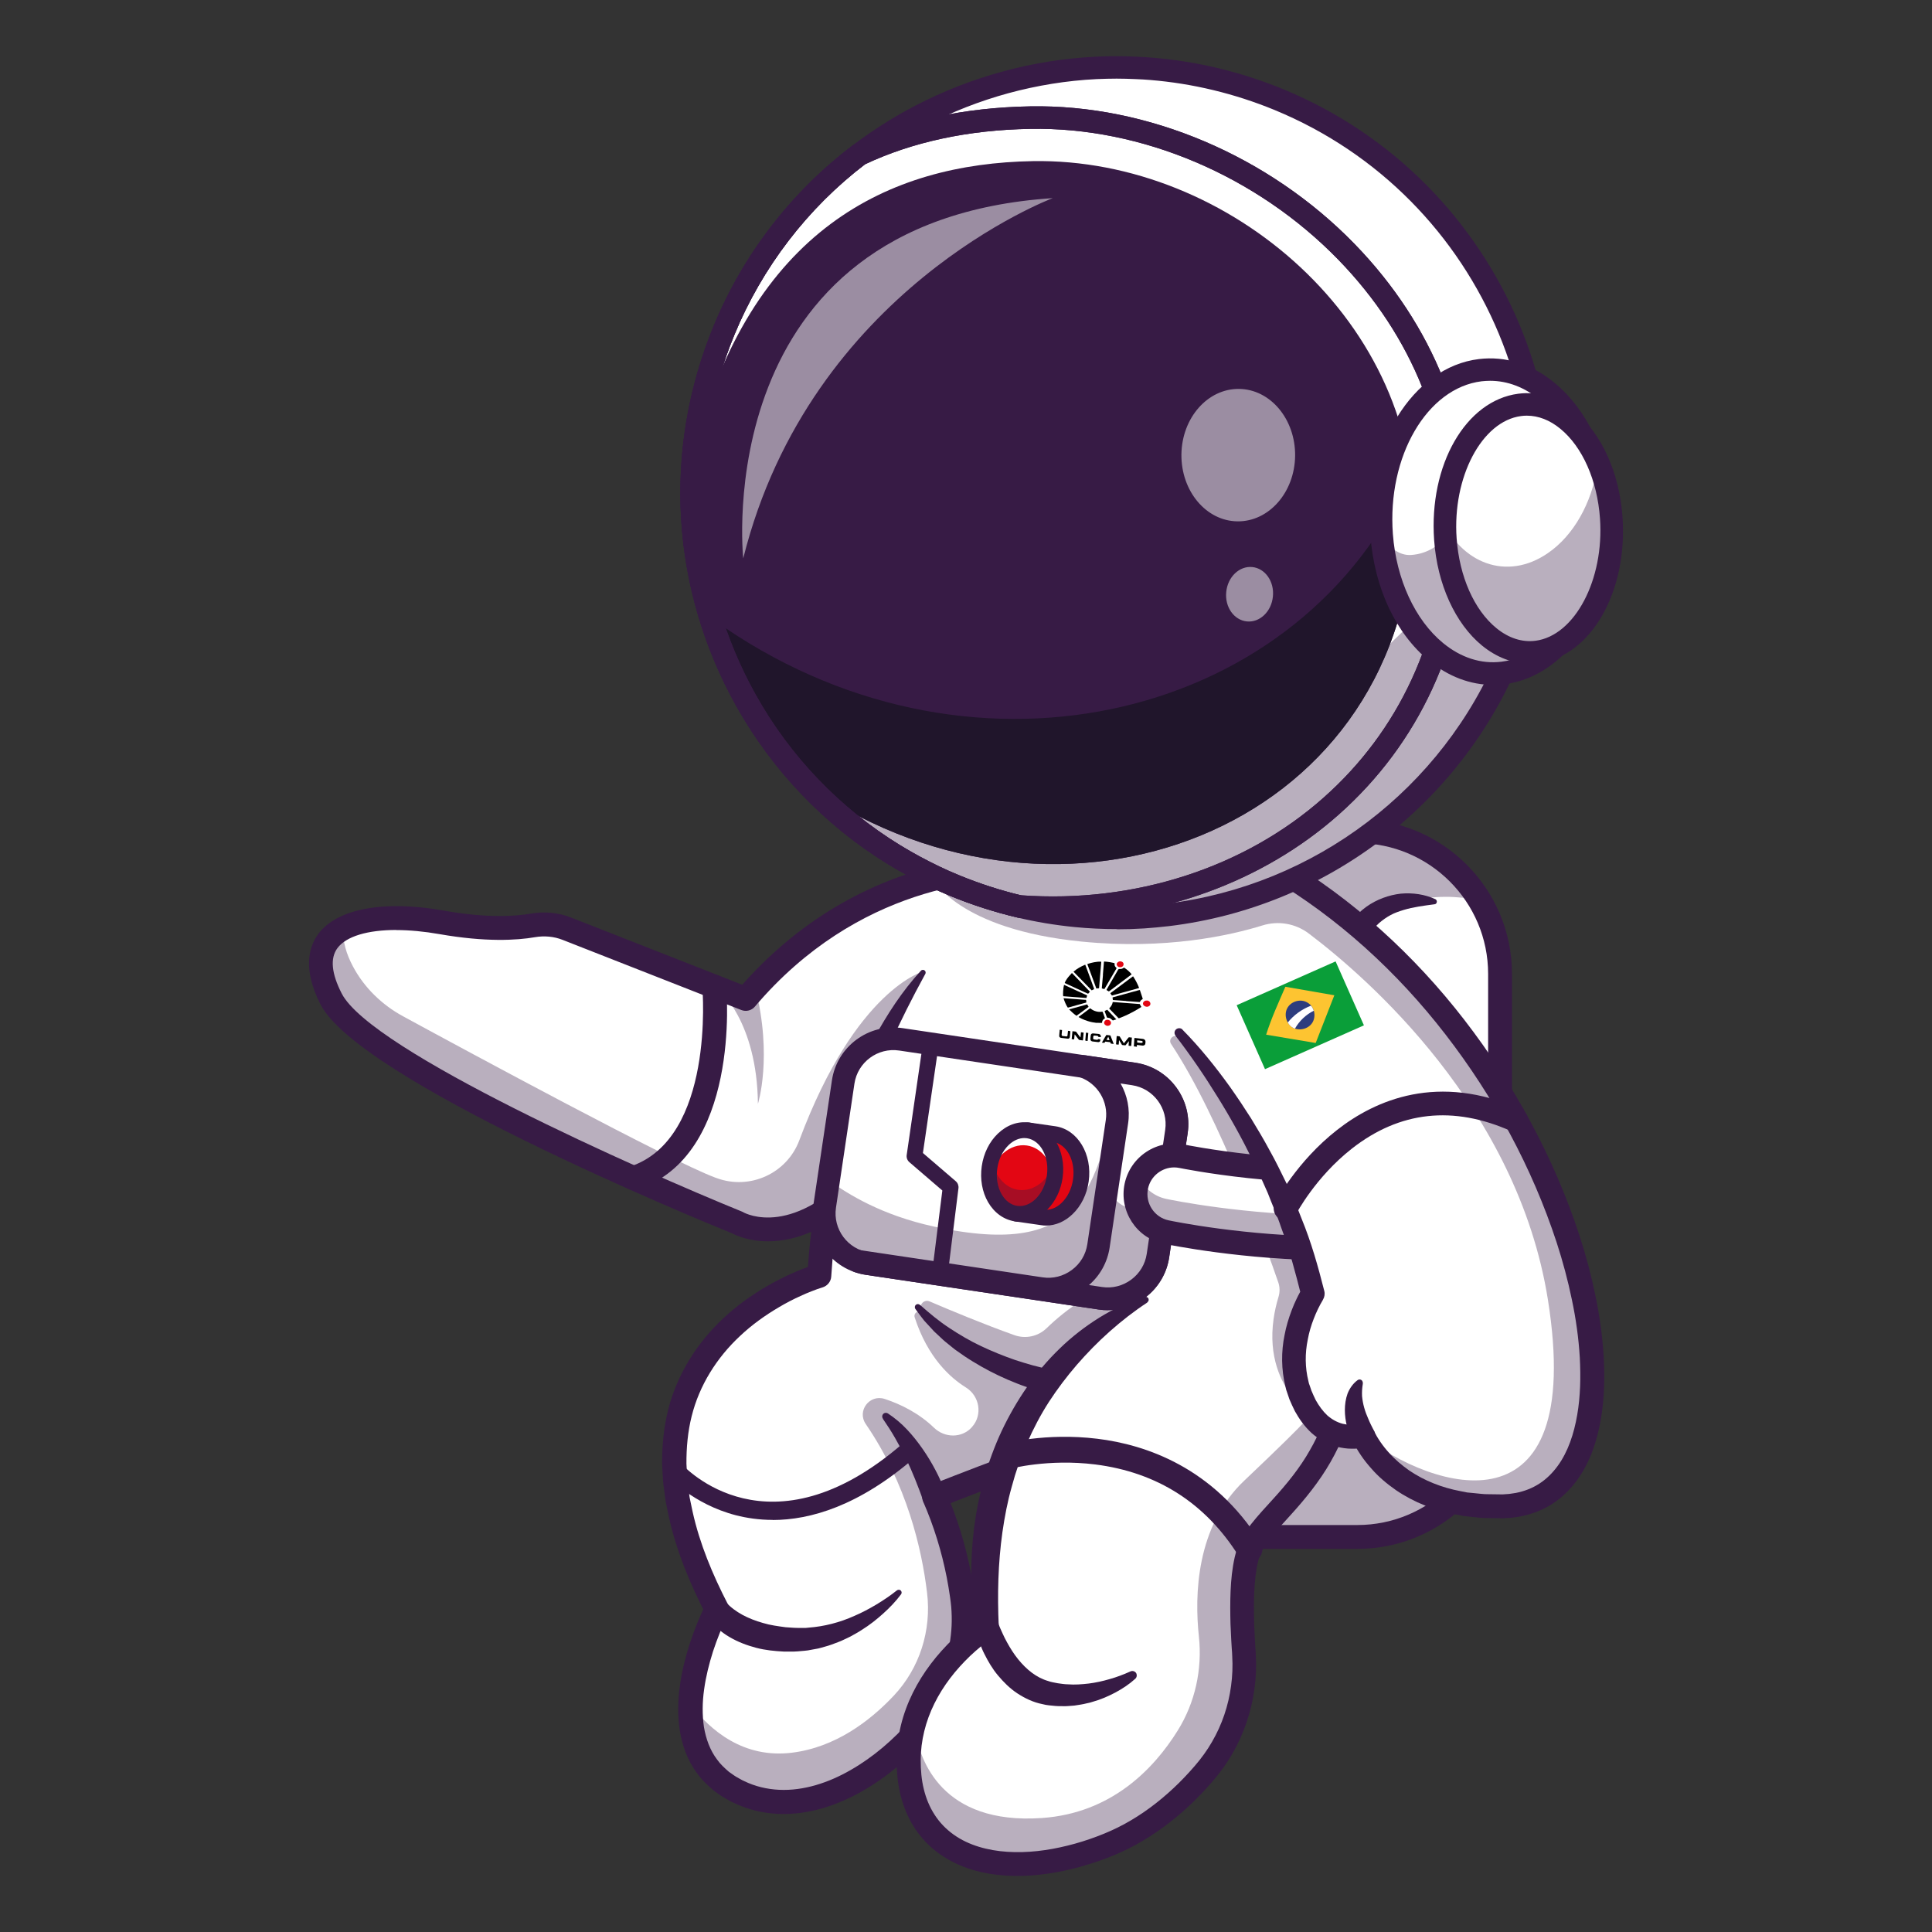 <?xml version="1.0" encoding="UTF-8"?>
<svg id="Camada_1" data-name="Camada 1" xmlns="http://www.w3.org/2000/svg" viewBox="0 0 200 200">
  <rect x="0" y="0" width="200" height="200" fill="#333333" stroke="none"/>
  <defs>
    <style>
      .cls-1 {
        opacity: .35;
      }

      .cls-2 {
        fill: #fff;
      }

      .cls-3 {
        opacity: .5;
      }

      .cls-4 {
        fill: #e30613;
      }

      .cls-5 {
        fill: #fdc431;
      }

      .cls-6 {
        fill: #3ea1da;
      }

      .cls-7 {
        fill: #2d3d7e;
      }

      .cls-8 {
        fill: #d56c15;
      }

      .cls-9 {
        fill: #371b45;
      }

      .cls-10 {
        fill: #20152b;
      }

      .cls-11 {
        fill: #0a9e39;
      }
    </style>
  </defs>
  <g>
    <path class="cls-2" d="m155.29,100.81v43.51c0,1.11-.12,2.19-.35,3.23-1.48,6.61-7.37,11.54-14.42,11.54h-19.92c-8.16,0-14.78-6.61-14.78-14.78v-43.51c0-8.16,6.62-14.78,14.78-14.78h19.92c5.38,0,10.08,2.87,12.67,7.16,1.34,2.22,2.11,4.83,2.11,7.62"/>
    <g class="cls-1">
      <path class="cls-9" d="m154.93,147.56c-1.48,6.61-7.37,11.54-14.42,11.54h-19.92c-8.16,0-14.78-6.61-14.78-14.78v-43.51c0-8.16,6.62-14.78,14.78-14.78h19.92c5.38,0,10.08,2.87,12.67,7.16-4.59-.86-10.43-.54-12.54,5.71,0,0,2.72,35.26,14.29,48.65"/>
    </g>
    <path class="cls-9" d="m137.74,100.4c.02-.21.05-.35.08-.51.03-.16.06-.31.1-.47.07-.31.16-.61.26-.91.2-.6.45-1.18.75-1.73.61-1.11,1.45-2.14,2.51-2.91,1.06-.76,2.33-1.22,3.57-1.36,1.25-.11,2.48.07,3.57.57.14.06.2.23.14.37-.04.09-.12.15-.22.16h0c-1.14.15-2.2.29-3.17.58-.48.15-.95.3-1.38.54-.43.23-.82.51-1.18.82-.71.64-1.27,1.44-1.69,2.34-.21.45-.39.91-.54,1.39-.07.24-.14.48-.2.72l-.08.36c-.02.11-.05.26-.06.32v.05c-.11.67-.74,1.14-1.42,1.03-.66-.1-1.11-.71-1.04-1.36"/>
    <path class="cls-9" d="m140.51,160.34h-19.92c-8.83,0-16.01-7.18-16.01-16.01v-43.51c0-8.83,7.18-16.01,16.01-16.01h19.92c8.83,0,16.01,7.18,16.01,16.01v43.51c0,8.83-7.18,16.01-16.01,16.01Zm-19.92-73.06c-7.47,0-13.54,6.07-13.54,13.54v43.51c0,7.47,6.07,13.54,13.54,13.54h19.92c7.47,0,13.54-6.07,13.54-13.54v-43.51c0-7.47-6.07-13.54-13.54-13.54h-19.92Z"/>
    <path class="cls-2" d="m108.63,89.94s-2.88,5.92-6.73,12.88c-3.64,6.57-8.14,14.08-11.88,18.39-7.71,8.88-13.69,5.35-13.69,5.35,0,0-38.16-15.5-42.06-23.16-1.93-3.79-1.04-6.1,1.29-7.31,2.37-1.24,6.24-1.31,10.14-.63,4.68.83,7.75.62,9.45.32,1.19-.21,2.41-.1,3.54.34l18.52,7.27c13.73-16.18,31.44-13.46,31.44-13.46"/>
    <g class="cls-1">
      <path class="cls-9" d="m101.9,102.82c-3.64,6.57-8.14,14.08-11.88,18.39-7.71,8.88-13.69,5.35-13.69,5.35,0,0-38.16-15.5-42.06-23.16-1.93-3.79-1.04-6.1,1.29-7.31-.14,1.33.32,2.72.98,3.96,1.17,2.2,3.01,3.98,5.21,5.17,6.86,3.73,27.57,14.92,32.28,16.68.06.02.11.04.17.06,3.44,1.26,7.27-.49,8.55-3.93,5.88-15.72,12.89-17.49,12.89-17.49l6.28,2.27Z"/>
    </g>
    <g class="cls-1">
      <path class="cls-9" d="m74.38,102.4s3.99,3.31,4.08,11.87c0,0,1.54-4.85-.27-12.01l-1,1.13-2.81-1Z"/>
    </g>
    <path class="cls-9" d="m65.58,123.18c-.52,0-1-.33-1.17-.85-.21-.65.14-1.35.79-1.56,8.82-2.87,7.52-18.38,7.51-18.53-.06-.68.44-1.28,1.12-1.34.68-.06,1.28.44,1.34,1.12.07.72,1.48,17.63-9.2,21.11-.13.04-.26.06-.38.06Z"/>
    <path class="cls-9" d="m79.51,128.5c-2,0-3.34-.62-3.71-.82-4.26-1.73-38.66-15.92-42.63-23.72-1.89-3.71-1.16-6.01-.22-7.28,1.93-2.61,6.78-3.52,12.96-2.42,4.45.79,7.36.61,9.02.32,1.43-.25,2.89-.11,4.2.41l17.71,6.95c7.18-8.13,15.33-11.3,20.97-12.54,6.29-1.38,10.83-.71,11.02-.68.39.06.72.3.91.65.18.35.19.76.02,1.11-.45.92-11.06,22.64-18.79,31.54-4.57,5.27-8.65,6.48-11.44,6.48Zm-38.48-32.23c-2.96,0-5.19.65-6.1,1.88-.77,1.04-.62,2.62.44,4.69,3.03,5.95,30.93,18.31,41.43,22.58.06.02.11.05.16.08.2.11,5.26,2.82,12.13-5.09,6.31-7.28,14.96-24.07,17.62-29.37-4.68-.16-17.93.63-28.57,13.17-.34.4-.9.54-1.39.35l-18.52-7.27c-.89-.35-1.88-.44-2.87-.27-1.85.32-5.07.52-9.87-.32-1.59-.28-3.1-.42-4.45-.42Z"/>
    <path class="cls-2" d="m144.72,120.94c-.29,7.5-1.94,12.96-4.3,16.91-.5.84-1.04,1.62-1.61,2.33-1.5,1.91-3.2,3.37-4.97,4.48-7.86,4.94-17.09,2.92-17.09,2.92-4.97,1.68-9.55,3.35-13.07,4.67l-.39.15c-3.38,1.27-5.71,2.19-6.37,2.45l-.19.08s0,0,0,0c1.72,3.92,2.54,7.67,2.92,10.53.23,1.71.18,3.44-.13,5.11-.4,2.16-1.25,4.23-2.53,6.05-.66.93-1.39,1.85-2.19,2.72-.17.19-.34.37-.52.56-2.77,2.87-6.2,5.21-9.75,6.17-2.78.75-5.63.66-8.29-.69-3.85-1.95-4.88-5.47-4.76-8.93.17-4.97,2.72-9.84,2.72-9.84-14.28-27.47,10.61-34.54,10.61-34.54.81-18.35,10.74-31.41,10.74-31.41,5.35-9.44,13.86-10.06,13.86-10.06,35.34-.82,35.31,30.32,35.31,30.32"/>
    <g class="cls-1">
      <path class="cls-9" d="m108.81,142.95s-3.64,3.78-5.12,9.31l-.39.15-6.37,2.45-.19.08s0,0,0,0c1.72,3.92,2.54,7.67,2.92,10.53.23,1.71.18,3.44-.13,5.11-.4,2.16-1.25,4.23-2.53,6.05-.66.93-1.39,1.85-2.19,2.72-.17.19-.34.37-.52.56-2.77,2.87-6.2,5.21-9.75,6.17-2.78.75-5.63.66-8.29-.69-3.85-1.95-4.88-5.47-4.76-8.93,2.06,2.69,5.49,5.59,10.48,4.98,4.51-.55,8.09-3.29,10.54-5.89,2.69-2.85,3.93-6.77,3.46-10.66-.55-4.59-2.11-11.29-6.35-17.48-.93-1.36.4-3.11,1.97-2.59,1.67.55,3.53,1.47,5.1,2.98,1.1,1.06,2.86,1.09,3.89-.03.02-.02.04-.04.05-.06,1.11-1.25.78-3.2-.64-4.08-1.61-1-3.95-3.09-5.3-7.25-.16-.48.46-.84.79-.46,1.84,2.05,5.77,5.24,13.33,7.02"/>
    </g>
    <path class="cls-9" d="m75.25,165.97s.07.07.11.11l.18.17c.12.11.26.22.4.33.28.21.59.41.92.59.65.35,1.37.63,2.12.84.75.23,1.54.33,2.34.44.4.02.82.07,1.22.07h.59c.1,0,.2.01.3,0l.3-.03c1.59-.12,3.2-.53,4.73-1.22.77-.33,1.52-.73,2.26-1.17.73-.44,1.46-.93,2.12-1.46h.01c.13-.11.32-.09.42.04.09.11.09.26,0,.37-.55.74-1.18,1.39-1.86,2-.68.61-1.4,1.18-2.19,1.67-.38.26-.8.47-1.2.7-.21.11-.42.2-.63.3-.21.1-.42.2-.65.28-.44.17-.88.34-1.34.46-.23.06-.46.14-.69.19l-.71.13c-.47.11-.96.12-1.44.17-.48.04-.95.01-1.42.02-.95-.05-1.91-.14-2.86-.39-.95-.25-1.89-.6-2.77-1.12-.44-.25-.86-.57-1.25-.9-.2-.18-.39-.36-.57-.56-.09-.1-.18-.21-.27-.32-.09-.13-.16-.21-.28-.42-.36-.58-.18-1.34.4-1.7.58-.36,1.34-.18,1.7.4"/>
    <path class="cls-9" d="m95.55,155.32c-.11-.33-.24-.72-.38-1.07-.14-.36-.28-.73-.43-1.1-.29-.73-.61-1.45-.95-2.16-.34-.71-.72-1.4-1.11-2.09-.39-.69-.82-1.35-1.28-2.02v-.02c-.13-.18-.08-.42.09-.54.13-.09.3-.08.43,0,.71.47,1.38,1.03,1.97,1.66.59.62,1.12,1.3,1.61,2,.49.7.93,1.43,1.33,2.19.2.38.39.76.56,1.15.18.4.34.77.5,1.22.22.64-.12,1.35-.76,1.57-.64.22-1.35-.12-1.57-.76v-.03Z"/>
    <path class="cls-9" d="m79.99,157.34c-1.43,0-2.71-.2-3.81-.48-4.46-1.16-6.99-3.98-7.1-4.1-.35-.39-.31-1,.08-1.35.39-.35,1-.31,1.34.08h0c.37.41,9.14,9.92,22.97-2.07.4-.35,1-.3,1.35.1.35.4.3,1-.1,1.35-5.8,5.03-10.85,6.48-14.74,6.48Z"/>
    <path class="cls-9" d="m95.77,100.85c-1.34,2.44-2.58,4.92-3.72,7.44-.27.64-.57,1.26-.84,1.9l-.79,1.91-.71,1.94c-.12.32-.23.65-.33.98l-.32.98-.32.98-.28.99c-.18.66-.38,1.32-.55,1.99-.3,1.34-.67,2.67-.88,4.02-.54,2.69-.8,5.43-.98,8.16h0c-.03.54-.41.98-.9,1.13-.34.1-.76.25-1.13.4-.39.15-.77.31-1.15.49-.76.34-1.51.73-2.23,1.16-1.45.85-2.81,1.83-4.02,2.97-2.43,2.26-4.23,5.13-5.02,8.32-.4,1.59-.55,3.25-.54,4.91.05.83.06,1.66.2,2.5l.08.62c.02.21.05.42.1.62l.26,1.24c.73,3.3,2.06,6.49,3.64,9.55.19.37.18.79,0,1.14v.02c-.29.56-.58,1.21-.83,1.83-.25.63-.49,1.27-.7,1.92-.41,1.29-.74,2.61-.92,3.93-.19,1.32-.2,2.63-.02,3.88.21,1.24.63,2.41,1.35,3.36.34.49.79.9,1.24,1.29.26.17.49.36.76.52.28.14.53.32.82.44,1.13.55,2.36.84,3.62.9,2.53.12,5.12-.73,7.42-2.06,2.32-1.33,4.41-3.13,6.19-5.17.88-1.02,1.73-2.12,2.37-3.23.64-1.13,1.13-2.35,1.45-3.62.31-1.27.46-2.58.43-3.89,0-.33-.03-.65-.05-.98-.04-.33-.06-.64-.12-.99-.1-.68-.21-1.36-.34-2.03-.53-2.7-1.34-5.34-2.44-7.85h0c-.28-.65.01-1.4.66-1.69.01,0,.03-.01.04-.02,1.67-.66,3.33-1.3,5-1.94,1.67-.63,3.34-1.26,5.01-1.87,3.35-1.23,6.71-2.42,10.09-3.57.22-.08.45-.09.66-.04h.03c.19.04.44.09.67.12.23.04.47.07.71.09.48.06.96.1,1.44.12.96.05,1.93.06,2.9,0,1.93-.1,3.84-.42,5.67-.96,3.67-1.08,6.94-3.26,9.3-6.23,1.18-1.49,2.13-3.17,2.91-4.93l.55-1.34c.17-.45.31-.92.46-1.38l.23-.69c.07-.23.12-.47.18-.71l.36-1.42c.11-.48.18-.96.28-1.44.08-.48.2-.96.25-1.45l.18-1.47c.06-.49.13-.98.15-1.47l.1-1.47.05-.73s0-.07,0-.08v-.06s0-.17,0-.17l-.02-.35c-.05-.96-.16-1.93-.31-2.89-.61-3.86-1.83-7.64-3.73-11.03-.95-1.69-2.07-3.29-3.34-4.74-.33-.35-.64-.73-.98-1.07l-1.04-1.01c-.36-.33-.74-.62-1.1-.94-.36-.32-.76-.6-1.15-.88-.77-.59-1.61-1.07-2.43-1.59-.42-.24-.86-.45-1.29-.68l-.65-.34-.67-.29-1.34-.57-1.38-.48c-.91-.35-1.87-.55-2.81-.82-3.81-.94-7.78-1.23-11.75-1.16h-.01c-.68.01-1.25-.53-1.26-1.21-.01-.68.53-1.24,1.21-1.26,4.13-.08,8.31.2,12.39,1.2,1.01.28,2.04.5,3.02.87l1.49.51,1.46.62.73.31.7.36c.47.25.94.47,1.4.73.9.56,1.82,1.08,2.66,1.73.43.31.87.61,1.26.96.4.34.82.67,1.21,1.03l1.15,1.1c.38.37.72.78,1.08,1.17,1.4,1.59,2.62,3.33,3.66,5.17,2.07,3.69,3.38,7.74,4.05,11.88.16,1.04.28,2.08.34,3.15l.02.41v.21s0,.13,0,.13c0,.06,0,.07,0,.11l-.05.78-.1,1.57c-.02.52-.09,1.04-.15,1.56l-.19,1.55c-.06.52-.18,1.03-.26,1.54-.1.51-.18,1.03-.3,1.54l-.39,1.53c-.07.25-.12.51-.2.76l-.25.75c-.17.5-.32,1.01-.5,1.5l-.6,1.47c-.86,1.94-1.93,3.81-3.27,5.5-1.34,1.68-2.96,3.17-4.76,4.37-1.8,1.2-3.78,2.12-5.83,2.72-2.05.61-4.17.96-6.29,1.07-1.06.06-2.12.04-3.18-.01-.53-.03-1.06-.07-1.59-.14-.26-.03-.53-.07-.8-.11-.27-.04-.52-.08-.83-.15l.69-.04c-3.36,1.14-6.7,2.32-10.03,3.54-1.67.61-3.33,1.23-4.99,1.86-1.66.63-3.32,1.27-4.95,1.92l.7-1.7c1.18,2.7,2.04,5.52,2.6,8.39.14.72.26,1.44.36,2.17.05.35.09.75.13,1.13.02.38.06.76.06,1.15.04,1.53-.14,3.07-.51,4.56-.37,1.49-.95,2.93-1.71,4.27-.79,1.35-1.69,2.51-2.66,3.63-1.95,2.23-4.23,4.2-6.84,5.7-1.3.75-2.7,1.37-4.18,1.81-1.48.42-3.04.66-4.62.58-1.58-.07-3.16-.46-4.59-1.15-.36-.15-.7-.38-1.05-.57-.35-.2-.67-.46-1-.69-.62-.53-1.23-1.09-1.71-1.77-1.01-1.32-1.56-2.91-1.81-4.46-.23-1.56-.2-3.12.01-4.61.2-1.5.57-2.95,1.02-4.36.23-.71.48-1.4.76-2.09.28-.69.57-1.35.93-2.06v1.16c-1.65-3.2-3.06-6.57-3.85-10.15l-.28-1.35c-.05-.22-.08-.45-.11-.68l-.09-.69c-.15-.91-.17-1.84-.22-2.77-.01-1.86.17-3.74.62-5.56.45-1.83,1.21-3.58,2.19-5.19.98-1.61,2.19-3.06,3.55-4.33,1.36-1.28,2.87-2.36,4.47-3.29.8-.47,1.62-.89,2.46-1.27.42-.19.84-.37,1.28-.54.44-.17.85-.32,1.36-.47l-.9,1.13c.2-2.86.46-5.72,1.08-8.51.25-1.41.64-2.79,1-4.17.19-.69.43-1.36.64-2.04l.33-1.02.37-1c.97-2.68,2.14-5.28,3.49-7.78,1.36-2.49,2.91-4.89,4.85-7,.11-.12.29-.12.4-.02.1.09.12.23.06.35h0Z"/>
    <path class="cls-2" d="m140.42,137.86c-.13,1.56-.36,3.01-.66,4.36-2.29,10.06-8.88,14.4-10.4,18.15-.95,2.34-.85,6.97-.58,10.67.34,4.48-1.07,8.93-3.98,12.35-2.46,2.89-5.91,5.97-10.4,7.71-10.06,3.9-19.58,1.81-20.29-7.71-.09-1.23-.03-2.4.16-3.49.1-.59.23-1.15.39-1.69h0c1.01-3.4,3.12-5.98,4.84-7.63,1.46-1.41,2.65-2.14,2.65-2.14-.58-6.47.13-11.81,1.52-16.18,4.26-13.4,14.98-17.72,14.98-17.72l13.19,2.01,5.67.87,2.9.44Z"/>
    <g class="cls-1">
      <path class="cls-9" d="m129.36,160.37c-.95,2.34-.85,6.97-.58,10.67.34,4.48-1.07,8.93-3.98,12.35-2.46,2.89-5.91,5.97-10.4,7.71-10.06,3.9-19.58,1.81-20.29-7.71-.09-1.23.37-4.09.55-5.18h0s0,.44.12,1.14c.46,2.77,2.65,9.57,13.08,8.85,7.18-.5,11.57-5.06,14.06-9.06,1.8-2.89,2.55-6.33,2.19-9.72-.46-4.26-.31-11.41,4.7-16.15,7.52-7.13,6.85-6.85,6.85-6.85,0,0-.89-.56-1.82-1.75-1.24-1.57-2.55-4.23-2-8.12.1-.73.27-1.51.52-2.33.14-.48.13-.99-.03-1.46-1.15-3.35-6.01-17.04-11.1-24.69-.34-.51.32-1.09.79-.69,3.7,3.23,10.1,10.8,13.86,26.52l1.63,3.51,1.29,2.78.94,2.03c-2.29,10.06-8.88,14.4-10.4,18.15"/>
    </g>
    <g class="cls-1">
      <path class="cls-9" d="m108.47,142.95s-8.68-2.22-13-7.17c-.47-.54.11-1.34.76-1.06,2.15.92,5.57,2.35,8.77,3.49,1.17.42,2.47.14,3.36-.73,1.8-1.75,5.37-4.61,10.29-5.63.81-.17,1.26.9.58,1.37-3.06,2.14-8.06,5.95-10.76,9.71"/>
    </g>
    <path class="cls-9" d="m103.36,168.11c.05.12.12.3.19.46.07.16.14.33.22.49.15.32.3.65.48.96.34.62.72,1.22,1.15,1.75.86,1.06,1.89,1.9,3.11,2.25.29.11.65.16.99.23.17.03.35.04.52.07.17.02.35.04.53.04.71.06,1.43,0,2.15-.08.72-.09,1.45-.25,2.17-.46.72-.2,1.45-.48,2.12-.78l.04-.02c.23-.1.51,0,.61.23.08.19.03.4-.11.53-.64.58-1.33,1.03-2.07,1.43-.74.39-1.52.73-2.35.96-.2.07-.41.12-.62.16-.21.05-.42.1-.63.13l-.64.1-.65.05c-.22.02-.44.02-.66.01-.22,0-.44,0-.66-.02-.44-.05-.87-.06-1.34-.19-.93-.18-1.81-.6-2.59-1.11-.79-.52-1.43-1.17-2.01-1.86-.58-.69-1.02-1.45-1.41-2.23-.1-.19-.19-.39-.27-.59-.09-.2-.17-.4-.24-.6-.08-.2-.14-.41-.21-.62-.06-.22-.12-.41-.18-.67-.16-.66.25-1.33.91-1.49.61-.15,1.22.19,1.44.76l.03.08Z"/>
    <path class="cls-9" d="m108.22,144.16c-.38-.09-.69-.18-1.03-.28-.33-.1-.65-.21-.98-.32-.65-.22-1.28-.48-1.9-.74-1.25-.54-2.46-1.17-3.61-1.88-.29-.18-.58-.36-.86-.55l-.83-.58c-.28-.19-.53-.42-.8-.63-.26-.21-.53-.42-.77-.66-.25-.23-.5-.46-.74-.69-.23-.24-.46-.5-.69-.75l-.34-.37-.31-.4c-.2-.27-.41-.54-.6-.81-.1-.14-.07-.34.07-.44.12-.09.28-.08.39.02h.02c.98.87,1.96,1.69,3.03,2.39,1.06.7,2.16,1.35,3.31,1.89,1.15.54,2.33,1.02,3.52,1.43.6.2,1.21.38,1.81.55.3.08.61.16.91.23.3.07.62.14.88.19h.03c.67.13,1.11.78.99,1.45-.13.67-.77,1.11-1.44.99-.02,0-.04,0-.06-.01"/>
    <path class="cls-9" d="m129.36,161.7c-.44,0-.88-.22-1.13-.62-3.44-5.48-8.44-8.67-14.85-9.48-4.87-.61-8.79.44-8.83.45-.71.2-1.44-.22-1.64-.93-.2-.71.22-1.44.92-1.64.18-.05,4.39-1.2,9.77-.54,5.01.61,12.01,2.97,16.88,10.72.39.62.2,1.44-.42,1.83-.22.14-.46.2-.71.2Z"/>
    <path class="cls-9" d="m118.78,134.83c-1.37.89-2.68,1.92-3.9,3-1.22,1.08-2.35,2.24-3.41,3.46-1.05,1.22-2.02,2.5-2.89,3.84-.87,1.35-1.61,2.77-2.25,4.23-.65,1.46-1.18,2.98-1.59,4.53-.44,1.54-.74,3.13-.97,4.72-.45,3.2-.53,6.46-.38,9.73v.1c0,.44-.23.83-.58,1.06-.17.11-.4.27-.6.42-.21.15-.41.31-.61.47-.4.33-.79.67-1.17,1.03-.75.72-1.45,1.49-2.08,2.32-1.25,1.65-2.19,3.5-2.67,5.47-.24.98-.37,1.99-.37,3,0,1.01.08,2.03.32,2.99.23.96.6,1.86,1.12,2.66.51.8,1.18,1.49,1.96,2.05,1.56,1.12,3.55,1.66,5.59,1.79,2.05.13,4.15-.13,6.2-.64,1.03-.25,2.04-.57,3.03-.94.99-.37,1.94-.79,2.86-1.29,1.84-1,3.54-2.27,5.09-3.72.77-.72,1.51-1.5,2.2-2.3.68-.79,1.28-1.61,1.79-2.5,1.03-1.77,1.7-3.75,1.97-5.79.14-1.02.18-2.05.12-3.07,0-.25-.03-.53-.05-.81l-.05-.84c-.03-.56-.06-1.12-.08-1.69-.03-1.13-.04-2.26.01-3.41.05-1.15.16-2.31.43-3.51.14-.6.34-1.24.66-1.85.31-.59.67-1.1,1.04-1.57.74-.94,1.51-1.75,2.24-2.56,1.47-1.61,2.8-3.25,3.83-5.07,1.05-1.81,1.81-3.77,2.28-5.82.49-2.04.67-4.17.68-6.3v-.02c0-.68.56-1.23,1.24-1.23.68,0,1.23.56,1.23,1.24-.02,2.29-.21,4.6-.75,6.86-.52,2.26-1.38,4.47-2.54,6.49-1.16,2.03-2.64,3.84-4.14,5.49-.75.83-1.5,1.63-2.13,2.43-.31.4-.6.8-.8,1.19-.2.37-.33.79-.45,1.27-.22.95-.32,2-.37,3.06-.05,1.06-.04,2.14-.01,3.22.02.54.04,1.08.07,1.63l.05.81c.02.27.04.54.05.84.07,1.18.02,2.37-.14,3.54-.32,2.35-1.09,4.63-2.28,6.69-.59,1.03-1.3,2-2.06,2.88-.75.87-1.54,1.7-2.38,2.49-1.68,1.57-3.55,2.97-5.6,4.09-1.02.56-2.1,1.04-3.18,1.44-1.08.4-2.18.74-3.3,1.02-2.24.55-4.58.86-6.95.71-1.18-.08-2.38-.27-3.54-.63-1.16-.36-2.3-.89-3.32-1.62-1.02-.73-1.92-1.66-2.6-2.72-.68-1.06-1.15-2.23-1.44-3.42-.29-1.19-.39-2.39-.39-3.59,0-1.2.16-2.4.44-3.57.57-2.34,1.68-4.5,3.1-6.37.71-.94,1.5-1.81,2.34-2.62.42-.4.86-.79,1.32-1.16.23-.18.46-.37.7-.54.25-.18.47-.34.76-.53l-.58,1.16c-.45-3.4-.49-6.89-.07-10.34.22-1.73.56-3.44,1.03-5.13.48-1.68,1.08-3.33,1.82-4.92,1.5-3.17,3.49-6.12,6.01-8.55,1.25-1.22,2.64-2.29,4.11-3.21.74-.45,1.5-.88,2.28-1.24.79-.37,1.58-.68,2.44-.91.17-.04.34.06.38.22.04.13-.02.27-.13.34h-.02Z"/>
    <path class="cls-2" d="m89.79,130.8l24.12,3.59c2.85.43,5.54-1.56,5.97-4.42l1.91-12.83c.37-2.5-1.11-4.87-3.4-5.71-.32-.12-.67-.21-1.02-.26l-24.11-3.59c-2.86-.43-5.54,1.56-5.97,4.42l-1.51,10.16-.4,2.67c-.43,2.86,1.57,5.54,4.42,5.97"/>
    <g class="cls-1">
      <path class="cls-9" d="m89.79,130.8l24.12,3.59c2.85.43,5.54-1.56,5.97-4.42l1.91-12.83c.37-2.5-1.11-4.87-3.4-5.71-1.5.71-2.46,1.16-2.46,1.16-2.71,10.13-3.39,17.83-19.22,14.39-5.46-1.19-8.91-3.35-10.94-4.81l-.4,2.67c-.43,2.86,1.57,5.54,4.42,5.97"/>
    </g>
    <path class="cls-9" d="m114.68,135.63c-.31,0-.63-.02-.95-.07h0l-24.11-3.59c-3.5-.52-5.93-3.8-5.41-7.3l1.91-12.83c.52-3.5,3.8-5.93,7.3-5.41l24.11,3.59c1.69.25,3.19,1.15,4.21,2.53,1.02,1.38,1.45,3.08,1.2,4.77l-1.91,12.83c-.47,3.19-3.22,5.48-6.35,5.48Zm-.6-2.4c2.22.33,4.3-1.21,4.63-3.43l1.91-12.83c.16-1.07-.11-2.14-.76-3.02s-1.6-1.45-2.67-1.61l-24.11-3.59c-2.22-.33-4.3,1.21-4.63,3.43l-1.91,12.84c-.33,2.22,1.21,4.3,3.43,4.63l24.11,3.59Z"/>
    <path class="cls-2" d="m88.84,130.57c.3.11.62.19.95.24l24.12,3.59c2.09.31,4.09-.67,5.18-2.35.4-.61.67-1.31.78-2.07l.85-5.7.28-1.88.78-5.25c.43-2.86-1.57-5.54-4.42-5.97l-5.21-.77c2.33.81,3.85,3.2,3.47,5.73l-1.03,6.93-.88,5.9c-.43,2.85-3.11,4.85-5.97,4.42l-18.91-2.82Z"/>
    <g class="cls-1">
      <path class="cls-9" d="m88.84,130.57c.3.11.62.19.95.24l24.12,3.59c2.85.43,5.54-1.56,5.96-4.42l1.13-7.58c-.81,1.25-2.14,2.73-3.91,2.64-.97-.05-1.81-.87-2.5-1.98l-.88,5.9c-.43,2.85-3.11,4.85-5.97,4.42l-18.91-2.82Z"/>
    </g>
    <path class="cls-9" d="m114.69,135.63c-.32,0-.64-.02-.95-.07l-24.11-3.59c-.4-.06-.79-.16-1.18-.29-.57-.2-.89-.81-.74-1.39.15-.59.72-.96,1.31-.88l18.91,2.82c1.07.16,2.14-.11,3.02-.76.88-.65,1.45-1.6,1.61-2.67l1.91-12.84c.29-1.93-.85-3.8-2.69-4.45-.57-.2-.9-.8-.76-1.39.14-.59.71-.97,1.31-.88l5.21.77c3.51.52,5.93,3.8,5.41,7.3l-1.91,12.83c-.25,1.69-1.15,3.19-2.53,4.21-1.12.83-2.45,1.27-3.81,1.27Zm-1.95-2.6l1.34.2c1.07.16,2.14-.11,3.02-.76.88-.65,1.45-1.6,1.61-2.67,0,0,0,0,0,0l1.91-12.83c.33-2.22-1.21-4.3-3.43-4.63l-1.19-.18c.7,1.22,1,2.67.78,4.14l-1.91,12.84c-.23,1.52-.98,2.89-2.14,3.89Z"/>
    <path class="cls-6" d="m105.15,121.24c-.07.47.05,4.4.05,4.4,0,0,1.21.17,2.71.39,1.86.27,3.65-1.45,3.99-3.83.34-2.38-.89-4.53-2.76-4.79-1.26-.18-2.71-.39-2.71-.39,0,0-1.17,3.44-1.28,4.21"/>
    <path class="cls-4" d="m105.15,121.24c-.07.47.05,4.4.05,4.4,0,0,1.21.17,2.71.39,1.86.27,3.65-1.45,3.99-3.83.34-2.38-.89-4.53-2.76-4.79-1.26-.18-2.71-.39-2.71-.39,0,0-1.17,3.44-1.28,4.21"/>
    <path class="cls-9" d="m108.29,126.87c-.17,0-.34-.01-.51-.04l-2.71-.39c-.39-.06-.69-.39-.7-.78-.04-1.2-.11-4.05-.04-4.55h0c.12-.81,1.12-3.77,1.32-4.36.13-.37.5-.6.89-.55l2.71.39c2.31.33,3.85,2.89,3.45,5.72-.19,1.33-.78,2.53-1.67,3.38-.8.77-1.76,1.18-2.74,1.18Zm-2.3-1.94l2.03.29c.65.09,1.32-.16,1.88-.7.62-.6,1.04-1.46,1.18-2.43.28-1.93-.65-3.66-2.06-3.87l-2.03-.29c-.43,1.3-.97,2.98-1.03,3.42-.03.27,0,1.93.04,3.58Zm-.04-3.58h0Z"/>
    <path class="cls-4" d="m102.44,120.85c-.34,2.38.89,4.52,2.76,4.79,1.86.27,3.65-1.45,3.99-3.83.34-2.38-.89-4.53-2.76-4.79-1.86-.27-3.65,1.45-3.99,3.83"/>
    <g class="cls-1">
      <path class="cls-9" d="m109.19,121.81c-.34,2.38-2.13,4.09-3.99,3.83-1.87-.27-3.1-2.41-2.76-4.79.04-.32.12-.63.22-.93.25,1.7,1.31,3.04,2.76,3.25,1.61.23,3.16-1.02,3.77-2.9.07.49.07,1.01,0,1.54"/>
    </g>
    <path class="cls-2" d="m109.19,121.81c-.02.16-.05.32-.09.48-.1-1.92-1.23-3.49-2.8-3.71-1.74-.25-3.41,1.22-3.9,3.35-.02-.35,0-.72.05-1.09.34-2.38,2.13-4.09,3.99-3.83,1.86.27,3.1,2.41,2.76,4.79"/>
    <path class="cls-9" d="m105.57,126.48c-.16,0-.33-.01-.49-.04-1.16-.17-2.15-.88-2.8-2-.61-1.06-.84-2.38-.65-3.71h0c.19-1.33.78-2.53,1.67-3.38.94-.9,2.09-1.31,3.25-1.14,2.31.33,3.85,2.89,3.45,5.72-.37,2.62-2.3,4.55-4.42,4.56Zm.47-8.67c-.56,0-1.13.25-1.62.72-.62.6-1.04,1.46-1.18,2.43h0c-.14.97.02,1.92.45,2.67.39.68.97,1.11,1.61,1.2,1.41.2,2.79-1.2,3.07-3.13.28-1.93-.65-3.66-2.06-3.87-.09-.01-.18-.02-.27-.02Zm-3.61,3.04h0,0Z"/>
    <path class="cls-9" d="m97.3,132.65s-.07,0-.1,0c-.45-.06-.77-.46-.71-.91l1.06-8.5-3.41-2.93c-.21-.18-.32-.46-.28-.74l1.69-11.63c.06-.45.48-.76.93-.69.45.06.76.48.69.93l-1.63,11.18,3.4,2.92c.21.18.31.45.28.72l-1.11,8.93c-.05.41-.4.72-.81.72Z"/>
    <path class="cls-2" d="m138.01,129.24c-9.09,0-16.88-1.61-17.29-1.7-2.16-.46-3.55-2.58-3.1-4.74.46-2.16,2.58-3.55,4.74-3.1.11.02,11.33,2.33,21.73,1.22,2.2-.24,4.17,1.36,4.41,3.56.23,2.2-1.36,4.17-3.56,4.41-2.33.25-4.68.35-6.94.35"/>
    <g class="cls-1">
      <path class="cls-9" d="m148.15,123.19c-.58,1.22-1.75,2.11-3.19,2.27-2.33.25-4.68.35-6.94.35-9.09,0-16.88-1.61-17.29-1.7-1.27-.27-2.27-1.11-2.79-2.2-.13.28-.24.58-.31.89-.45,2.16.93,4.29,3.1,4.74.41.09,8.2,1.7,17.29,1.7,2.26,0,4.61-.1,6.94-.35,2.2-.23,3.79-2.21,3.56-4.41-.05-.46-.18-.9-.37-1.29"/>
    </g>
    <path class="cls-9" d="m138.01,130.47c-9.25,0-17.21-1.65-17.54-1.72-2.83-.59-4.64-3.38-4.05-6.21.6-2.83,3.38-4.65,6.21-4.05.11.02,11.17,2.29,21.35,1.2,1.39-.15,2.75.25,3.84,1.13,1.09.88,1.78,2.13,1.92,3.53.31,2.87-1.78,5.46-4.66,5.77-2.21.24-4.59.36-7.08.36Zm-16.46-9.62c-1.28,0-2.44.9-2.71,2.2-.31,1.49.65,2.97,2.14,3.28.32.07,8.03,1.67,17.03,1.67,2.39,0,4.69-.12,6.81-.34,1.52-.16,2.62-1.53,2.46-3.05-.08-.74-.44-1.4-1.02-1.87-.57-.46-1.3-.67-2.03-.59-10.6,1.13-22-1.22-22.12-1.24-.19-.04-.38-.06-.57-.06Z"/>
    <path class="cls-2" d="m132.08,89.77c31.91,18.74,42.06,65.58,23.48,66.16-11.33.36-14.46-7.32-14.46-7.32,0,0-4.28,1.29-6.46-4.08-2.18-5.37,1.25-10.63,1.25-10.63-3.63-15.86-13.87-27.01-13.87-27.01l-6.98-11.15,14.59-9.7,2.45,3.73Z"/>
    <g class="cls-1">
      <path class="cls-9" d="m96.55,90.97s2.62,5.23,15.4,6.5c8.72.87,15.39-.63,18.74-1.67,1.64-.51,3.43-.2,4.8.84,6.03,4.56,21.59,18.06,24.75,37.91,3.93,24.75-11.93,19.72-19.14,14.07,0,0,3.74,8.81,14.14,7.33,10.4-1.48,13.55-15.24,2.95-38.26,0,0-8.87-17.25-24.15-26.71,0,0-20.85,7.83-37.49,0"/>
    </g>
    <path class="cls-9" d="m133.09,126.34c-.19,0-.39-.04-.57-.14-.61-.31-.84-1.06-.53-1.67.09-.17,2.25-4.3,6.44-7.57,3.94-3.08,10.44-5.95,19.03-2.11.62.28.9,1.01.62,1.63-.28.62-1.01.9-1.63.62-6-2.68-11.55-2.08-16.5,1.8-3.77,2.95-5.75,6.73-5.77,6.76-.22.42-.65.67-1.1.67Z"/>
    <path class="cls-9" d="m140.02,149.21c-.16-.3-.26-.52-.35-.79-.1-.26-.17-.52-.24-.79-.13-.54-.21-1.09-.21-1.66,0-.57.08-1.16.28-1.71.22-.55.57-1.05,1.04-1.39.16-.11.37-.08.48.08.05.08.07.17.06.25v.04c-.08.48-.1.89-.08,1.29.04.41.11.8.22,1.19.11.4.26.79.43,1.17.08.2.17.39.26.58l.14.28.13.25.03.05c.31.61.07,1.35-.54,1.66-.6.3-1.33.08-1.65-.51"/>
    <path class="cls-9" d="m122.38,106.56c1.84,1.86,3.45,3.87,4.96,5.97.37.53.74,1.06,1.1,1.6l1.06,1.63c.67,1.1,1.34,2.22,1.95,3.36.64,1.13,1.19,2.3,1.77,3.47l.79,1.78c.27.59.5,1.2.74,1.81.99,2.41,1.7,4.93,2.34,7.46.08.32.02.63-.13.89l-.03.06h0c-.07.11-.17.29-.25.44-.08.16-.17.32-.25.49-.16.33-.31.68-.44,1.02-.27.69-.48,1.41-.61,2.13-.3,1.44-.28,2.91.06,4.28l.06.26.09.25.17.5c.13.33.29.65.44.97.34.61.74,1.16,1.2,1.59.48.42,1.02.72,1.6.87.3.06.6.12.91.12.15,0,.31,0,.46-.02.07,0,.15-.02.22-.03.03,0,.07-.01.1-.02.03,0,.07-.02.06-.01l1.5.72c.05.12.18.36.28.54.12.19.23.39.37.58.26.38.55.75.87,1.1.62.71,1.35,1.31,2.12,1.86,1.57,1.06,3.38,1.77,5.28,2.13l.71.14.73.07c.49.04.97.12,1.46.11l1.48.02.69-.05.67-.1c.88-.17,1.71-.49,2.45-.97.74-.48,1.37-1.11,1.9-1.84,1.07-1.47,1.68-3.34,2.01-5.26.17-.96.26-1.95.3-2.94.04-.99.02-2-.03-3-.12-2.01-.4-4.02-.82-6-.41-1.99-.94-3.96-1.57-5.9-2.54-7.76-6.51-15.08-11.51-21.55-5-6.47-11.14-12.09-18.17-16.23h0c-.59-.35-.78-1.11-.44-1.69.35-.59,1.1-.78,1.69-.44,7.33,4.33,13.7,10.16,18.87,16.85,2.59,3.35,4.9,6.91,6.9,10.64,2,3.73,3.69,7.63,5.01,11.66.66,2.02,1.21,4.08,1.64,6.16.44,2.09.74,4.21.87,6.36.06,1.07.09,2.16.04,3.24-.04,1.09-.14,2.18-.33,3.26-.37,2.16-1.06,4.37-2.44,6.29-.68.95-1.55,1.82-2.56,2.47-1.01.66-2.16,1.09-3.32,1.32-.29.05-.58.1-.87.13l-.87.06-1.65-.02c-.55.01-1.1-.07-1.65-.12l-.82-.09-.82-.16c-2.18-.41-4.33-1.24-6.21-2.52-.93-.65-1.81-1.38-2.56-2.25-.38-.43-.74-.87-1.06-1.35-.17-.23-.31-.49-.47-.74-.15-.27-.28-.49-.43-.85l1.5.72c-.11.03-.17.04-.24.06-.07.02-.13.03-.2.04-.13.03-.26.04-.38.05-.25.02-.5.04-.76.03-.5,0-1-.08-1.5-.2-.98-.26-1.9-.77-2.63-1.42-.73-.67-1.28-1.45-1.73-2.26-.2-.41-.4-.82-.57-1.24l-.22-.65-.11-.32c-.03-.11-.05-.22-.08-.33-.44-1.77-.45-3.63-.09-5.36.16-.87.42-1.72.73-2.54.15-.41.33-.81.52-1.21.09-.2.2-.4.3-.59.11-.2.21-.38.36-.61h0s-.17.95-.17.95c-.61-2.42-1.24-4.84-2.12-7.19-.39-1.19-.92-2.33-1.36-3.5-.52-1.14-1-2.31-1.58-3.42-1.11-2.26-2.33-4.47-3.67-6.61-1.32-2.14-2.76-4.25-4.29-6.23v-.02c-.18-.21-.14-.52.07-.68.2-.15.47-.13.65.04"/>
    <path class="cls-2" d="m77.23,72.49c3.59,6.42,8.8,11.98,15.34,15.99,1.34.82,2.72,1.57,4.16,2.25.7.33,1.42.65,2.15.95,2.2.91,4.43,1.62,6.68,2.15,1.93.46,3.88.78,5.82.97,2.34.23,4.68.27,7,.12.84-.06,1.68-.13,2.52-.23,15.29-1.86,29.16-11.69,35.44-26.95,9.25-22.48-1.47-48.2-23.94-57.45-4.33-1.78-8.78-2.83-13.21-3.18-.52-.05-1.04-.08-1.56-.1-1.39-.06-2.78-.06-4.16,0-3.19.16-6.33.67-9.38,1.5-3.04.83-5.99,1.98-8.79,3.44-.89.46-1.76.95-2.62,1.48-1.28.79-2.53,1.63-3.74,2.56-6.01,4.57-10.92,10.75-14,18.24-5.32,12.93-4.04,26.93,2.29,38.25"/>
    <path class="cls-9" d="m115.63,95.13c-1.43,0-2.86-.07-4.27-.21-1.97-.19-3.94-.52-5.84-.97-2.27-.53-4.52-1.26-6.69-2.15-.8-.34-1.51-.65-2.15-.96-1.41-.67-2.82-1.43-4.17-2.26-6.39-3.92-11.71-9.46-15.38-16.03h0c-6.62-11.85-7.46-25.83-2.3-38.36,2.98-7.25,7.84-13.57,14.04-18.29,1.17-.9,2.43-1.76,3.75-2.56.84-.51,1.72-1.01,2.63-1.48,2.8-1.46,5.76-2.62,8.81-3.45,3.07-.84,6.24-1.35,9.4-1.51,1.38-.07,2.78-.07,4.17,0,.55.02,1.07.05,1.56.1,4.52.36,8.98,1.43,13.25,3.19,22.5,9.26,33.27,35.11,24,57.6-6.07,14.74-19.68,25.1-35.53,27.02-.84.1-1.69.18-2.53.23-.91.06-1.83.09-2.74.09Zm-.03-88.04c-.72,0-1.43.02-2.14.05-3.15.16-6.3.66-9.35,1.5-3.03.83-5.98,1.98-8.76,3.43-.9.47-1.78.96-2.61,1.47-1.31.8-2.56,1.66-3.73,2.55-6.17,4.69-11,10.98-13.97,18.19-5.13,12.46-4.3,26.37,2.29,38.15,3.65,6.53,8.94,12.05,15.3,15.94,1.35.83,2.74,1.58,4.15,2.25.64.31,1.34.62,2.14.95,2.16.89,4.4,1.61,6.66,2.14,1.89.45,3.84.78,5.81.97,2.3.23,4.65.27,6.98.12.83-.05,1.68-.13,2.51-.23,15.77-1.91,29.31-12.22,35.34-26.88,9.21-22.38-1.5-48.08-23.88-57.3-4.25-1.74-8.68-2.81-13.18-3.17-.49-.04-1-.08-1.55-.1-.67-.03-1.34-.05-2.01-.05Z"/>
    <g class="cls-1">
      <path class="cls-9" d="m77.23,72.49c3.59,6.42,8.8,11.98,15.34,15.99,1.34.82,2.72,1.57,4.16,2.25.7.33,1.42.65,2.15.95,2.2.91,4.43,1.62,6.68,2.15,1.93.46,3.88.78,5.82.97,2.34.23,4.68.27,7,.12.84-.06,1.68-.13,2.52-.23,15.29-1.86,29.16-11.69,35.44-26.95,3.35-8.15,4.08-16.72,2.58-24.78-.52,3.44-1.45,6.87-2.84,10.23-2.35,5.72-6.62,8.04-10.78,12.1-6.94,6.77-15.1,13.69-24.66,14.85-.84.1-1.68.18-2.52.23-2.31.14-4.65.11-7-.12-1.94-.19-3.89-.51-5.82-.97-2.25-.53-4.47-1.24-6.67-2.15-.73-.3-1.45-.62-2.15-.95-1.44-.68-2.83-1.44-4.16-2.25-6.55-4.01-11.75-9.57-15.34-15.99-2.34-4.19-3.99-8.75-4.87-13.48-1.48,9.8.44,19.65,5.13,28.03"/>
    </g>
    <path class="cls-9" d="m115.63,95.81c-1.46,0-2.91-.07-4.34-.21-2-.2-4-.53-5.93-.99-2.3-.54-4.59-1.28-6.79-2.18-.82-.34-1.53-.66-2.19-.97-1.43-.68-2.86-1.45-4.23-2.29-6.49-3.98-11.89-9.61-15.62-16.28h0c-6.72-12.03-7.57-26.22-2.33-38.94,3.03-7.36,7.96-13.78,14.26-18.57,1.19-.91,2.47-1.78,3.8-2.6.85-.52,1.75-1.03,2.67-1.51,2.84-1.48,5.85-2.66,8.94-3.5,3.12-.85,6.33-1.37,9.55-1.53,1.4-.07,2.82-.07,4.23,0,.56.02,1.08.05,1.59.1,4.58.37,9.11,1.45,13.44,3.24,22.84,9.41,33.78,35.64,24.37,58.48-6.16,14.97-19.98,25.48-36.08,27.44-.85.1-1.71.18-2.56.24-.93.06-1.86.09-2.79.09Zm-.03-88.04c-.71,0-1.41.02-2.11.05-3.1.16-6.2.65-9.21,1.47-2.98.81-5.89,1.95-8.63,3.38-.88.46-1.75.95-2.57,1.45-1.29.79-2.52,1.63-3.67,2.51-6.08,4.62-10.83,10.81-13.75,17.91-5.05,12.27-4.23,25.96,2.25,37.57h0c3.59,6.43,8.8,11.86,15.06,15.7,1.33.81,2.7,1.56,4.09,2.21.63.3,1.32.61,2.11.94,2.13.87,4.33,1.58,6.55,2.11,1.86.44,3.78.76,5.72.95,2.26.22,4.57.27,6.87.12.82-.05,1.65-.13,2.48-.23,15.52-1.88,28.86-12.03,34.8-26.47,9.07-22.03-1.47-47.34-23.51-56.42-4.18-1.72-8.55-2.77-12.97-3.12-.49-.04-.99-.08-1.53-.1-.66-.03-1.32-.05-1.98-.05Z"/>
    <path class="cls-9" d="m115.63,96.18c-1.47,0-2.93-.07-4.38-.21-2.02-.2-4.03-.53-5.98-1-2.32-.55-4.62-1.29-6.85-2.2-.82-.35-1.54-.66-2.2-.98-1.44-.69-2.88-1.46-4.27-2.31-6.55-4.01-11.99-9.69-15.75-16.41-6.78-12.13-7.63-26.44-2.35-39.27,3.05-7.42,8.02-13.89,14.38-18.72,1.2-.92,2.49-1.8,3.83-2.62.86-.53,1.77-1.04,2.69-1.52,2.86-1.49,5.9-2.68,9.02-3.53,3.14-.86,6.38-1.38,9.63-1.54,1.41-.07,2.85-.07,4.27,0,.57.02,1.09.06,1.61.1,4.62.37,9.18,1.47,13.55,3.26,23.03,9.49,34.06,35.94,24.58,58.97-6.21,15.1-20.15,25.7-36.38,27.67-.86.1-1.73.18-2.58.24-.94.06-1.88.09-2.81.09Zm-.03-88.04c-.7,0-1.4.02-2.09.05-3.07.15-6.15.65-9.13,1.46-2.96.81-5.84,1.93-8.55,3.35-.88.46-1.73.94-2.55,1.44-1.28.78-2.5,1.62-3.64,2.49-6.02,4.58-10.74,10.72-13.63,17.76-5.01,12.17-4.2,25.74,2.23,37.24h0c3.56,6.38,8.73,11.76,14.93,15.56,1.32.81,2.68,1.54,4.05,2.2.63.3,1.31.61,2.1.93,2.1.87,4.29,1.57,6.49,2.09,1.85.44,3.75.76,5.67.95,2.24.22,4.53.26,6.81.12.81-.05,1.64-.13,2.45-.23,15.39-1.87,28.61-11.92,34.5-26.24,8.99-21.84-1.46-46.93-23.31-55.93-4.14-1.7-8.47-2.74-12.86-3.1-.49-.04-.98-.07-1.51-.09-.66-.03-1.31-.05-1.97-.05Z"/>
    <path class="cls-9" d="m83.94,81.55c26.02,17.68,60.92,4.37,62.36-26.75.98-21.17-18.99-38.48-39.39-38.12-14.84.26-29.22,7.01-35.11,30.16,0,0-1.03,10.65,1.95,17.69,2.98,7.04,7.06,13.39,7.06,13.39l3.13,3.62Z"/>
    <path class="cls-10" d="m73.11,62.76c.19.61.4,1.21.65,1.78,2.98,7.04,7.06,13.39,7.06,13.39l3.13,3.62c26.02,17.68,60.92,4.37,62.36-26.75.09-2.01,0-3.98-.27-5.91-11.01,25.4-44.78,33.9-71.01,16.08l-1.91-2.22Z"/>
    <path class="cls-9" d="m108.99,95.13c-1.17,0-2.35-.04-3.53-.13-.06,0-.12-.01-.18-.03-2.32-.55-4.63-1.29-6.85-2.2-.82-.34-1.54-.66-2.2-.98-1.44-.69-2.88-1.46-4.27-2.31-6.55-4.01-11.99-9.69-15.75-16.41-6.78-12.13-7.63-26.44-2.35-39.27,3.05-7.42,8.02-13.89,14.38-18.72.06-.05.13-.09.21-.13,5.26-2.5,11.38-3.82,18.2-3.94,12.15-.22,24.7,5.11,33.58,14.25,8.16,8.4,12.38,18.99,11.87,29.82-.55,11.77-5.22,21.88-13.52,29.25-7.85,6.96-18.47,10.81-29.58,10.81Zm-3.27-2.45c11.71.84,23.11-2.84,31.3-10.11,7.82-6.94,12.23-16.48,12.74-27.61.47-10.18-3.51-20.15-11.22-28.08-8.44-8.68-20.35-13.75-31.87-13.54-6.44.11-12.2,1.35-17.13,3.67-5.98,4.57-10.65,10.68-13.53,17.68-5.01,12.17-4.2,25.74,2.23,37.24h0c3.56,6.38,8.73,11.76,14.93,15.56,1.32.81,2.68,1.54,4.05,2.2.63.3,1.31.61,2.1.93,2.08.85,4.23,1.55,6.4,2.07Z"/>
    <path class="cls-9" d="m108.99,95.13c-1.17,0-2.35-.04-3.53-.13-.06,0-.12-.01-.18-.03-2.32-.55-4.63-1.29-6.85-2.2-.82-.34-1.54-.66-2.2-.98-1.44-.69-2.88-1.46-4.27-2.31-6.55-4.01-11.99-9.69-15.75-16.41-6.78-12.13-7.63-26.44-2.35-39.27,3.05-7.42,8.02-13.89,14.38-18.72.06-.05.13-.09.21-.13,5.26-2.5,11.38-3.82,18.2-3.94,12.15-.22,24.7,5.11,33.58,14.25,8.16,8.4,12.38,18.99,11.87,29.82-.55,11.77-5.22,21.88-13.52,29.25-7.85,6.96-18.47,10.81-29.58,10.81Zm-3.27-2.45c11.71.84,23.11-2.84,31.3-10.11,7.82-6.94,12.23-16.48,12.74-27.61.47-10.18-3.51-20.15-11.22-28.08-8.44-8.68-20.35-13.75-31.87-13.54-6.44.11-12.2,1.35-17.13,3.67-5.98,4.57-10.65,10.68-13.53,17.68-5.01,12.17-4.2,25.74,2.23,37.24h0c3.56,6.38,8.73,11.76,14.93,15.56,1.32.81,2.68,1.54,4.05,2.2.63.3,1.31.61,2.1.93,2.08.85,4.23,1.55,6.4,2.07Z"/>
    <path class="cls-2" d="m143.04,55.37c0,.06,0,.13.02.19.71,8.56,6.29,14.86,12.53,14.1,6.28-.76,10.85-8.4,10.21-17.06-.5-6.68-3.96-12.02-8.4-13.75-1.31-.52-2.71-.72-4.14-.54-6.28.76-10.86,8.4-10.21,17.06"/>
    <g class="cls-1">
      <path class="cls-9" d="m143.05,55.56c.71,8.56,6.29,14.86,12.53,14.1,6.28-.76,10.85-8.4,10.21-17.06-.11-1.45-.36-2.84-.72-4.14-1.56-5.53-9.26-5.97-11.56-.7l-2.47,5.67s-1.36,3.78-4.96,4.02c-1.22.08-2.24-.76-3.04-1.89"/>
    </g>
    <path class="cls-9" d="m154.55,70.9c-2.34,0-4.61-.86-6.63-2.51-3.44-2.83-5.65-7.54-6.05-12.92-.69-9.26,4.35-17.47,11.23-18.3,2.75-.33,5.45.51,7.8,2.44,3.44,2.83,5.65,7.54,6.05,12.92h0c.69,9.26-4.35,17.47-11.23,18.3-.39.05-.78.07-1.17.07Zm-.29-31.48c-.29,0-.58.02-.88.05-5.66.69-9.79,7.78-9.19,15.81.35,4.68,2.29,8.9,5.2,11.29,1.85,1.52,3.94,2.19,6.04,1.93,5.66-.69,9.79-7.78,9.19-15.81h0c-.35-4.68-2.29-8.9-5.2-11.29-1.59-1.31-3.36-1.98-5.16-1.98Z"/>
    <path class="cls-2" d="m167.04,58.63c-1.62,6.47-6.89,10.02-11.77,7.93-4.89-2.09-7.54-9.03-5.92-15.49,1.62-6.47,6.89-10.02,11.77-7.93,4.89,2.09,7.54,9.03,5.92,15.5"/>
    <path class="cls-9" d="m158.13,67.27c-.98,0-1.97-.2-2.91-.6-4.93-2.11-7.62-9.12-5.99-15.63.9-3.62,2.98-6.47,5.69-7.82,2-.99,4.22-1.06,6.25-.2,4.93,2.11,7.62,9.12,5.99,15.63-.9,3.62-2.98,6.47-5.69,7.82-1.07.53-2.21.8-3.34.8Zm.12-24.62c-1.09,0-2.18.26-3.23.78-2.65,1.32-4.68,4.11-5.56,7.66-1.6,6.4,1.03,13.29,5.85,15.36,1.99.85,4.08.79,6.05-.19,2.65-1.32,4.68-4.11,5.56-7.66h0c1.6-6.4-1.03-13.29-5.85-15.36-.93-.4-1.87-.59-2.82-.59Z"/>
    <g class="cls-1">
      <path class="cls-9" d="m149.6,60.48c-.75-2.25-.88-4.7-.5-7.05,2.13,4.98,6.93,6.72,11.12,3.84,2.71-1.85,4.53-5.21,5.12-8.84.14.31.26.64.37.98,1.9,5.72.22,13.45-4.23,16.51-4.45,3.05-9.99.27-11.89-5.44"/>
    </g>
    <path class="cls-9" d="m158.35,68.7c-1.73,0-3.42-.64-4.93-1.87-2.78-2.28-4.64-6.36-4.96-10.93-.55-7.78,3.27-14.43,8.7-15.14,2.05-.27,4.07.36,5.84,1.81,2.78,2.28,4.64,6.36,4.96,10.93h0c.55,7.78-3.27,14.43-8.7,15.14-.31.04-.61.06-.92.06Zm-.29-25.67c-.2,0-.4.01-.6.04-4.06.53-7.12,6.32-6.67,12.66.28,3.94,1.81,7.41,4.11,9.29,1.27,1.04,2.67,1.49,4.06,1.31,4.06-.53,7.12-6.32,6.67-12.66h0c-.28-3.94-1.81-7.41-4.11-9.29-1.08-.89-2.27-1.35-3.46-1.35Z"/>
    <g class="cls-3">
      <path class="cls-2" d="m134.07,47.19c-.05,3.79-2.72,6.82-5.97,6.78-3.25-.04-5.84-3.14-5.8-6.93.05-3.79,2.72-6.82,5.97-6.78,3.25.04,5.84,3.14,5.8,6.93"/>
    </g>
    <g class="cls-3">
      <path class="cls-2" d="m131.77,61.75c-.15,1.56-1.36,2.71-2.69,2.58-1.34-.13-2.3-1.5-2.14-3.05.15-1.56,1.36-2.71,2.69-2.58,1.34.13,2.3,1.5,2.14,3.05"/>
    </g>
    <g class="cls-3">
      <path class="cls-2" d="m76.94,57.8s-3.76-34.92,32.04-37.29c0,0-25.08,9.39-32.04,37.29"/>
    </g>
    <path class="cls-8" d="m58.66,62.39s.02.08.02.12l-.02-.12Z"/>
  </g>
  <g>
    <path d="m118.15,104.24c-.12.08-.24.16-.37.23-.55.33-1.13.62-1.73.86-.07.03-.14.06-.21.08-.01,0-.04,0-.04,0-.33-.34-.66-.68-.98-1.01,0,0,0,0,0,0,.05-.06.11-.12.16-.19.1-.13.17-.28.2-.44,0-.04.03-.04.07-.04.86.07,1.73.13,2.62.2.13,0,.12,0,.17.11.03.07.07.13.12.2Z"/>
    <path d="m114.17,100.92c.04-.45.08-.89.11-1.34,0-.04.02-.05.06-.04.34.02.68.08,1.01.16.04.01.03.03.03.05-.01.11,0,.21.06.3.03.05.07.09.12.13.03.03.03.05.01.08-.29.5-.58,1-.87,1.49-.12.2-.23.4-.35.6-.02.03-.03.04-.07.03-.06-.02-.12-.04-.18-.05-.04,0-.05-.02-.04-.05.02-.19.03-.38.05-.57.02-.27.04-.53.07-.79,0,0,0,0,0,0Z"/>
    <path d="m112.34,99.86c.02.05.04.1.06.15.16.43.32.86.48,1.3.13.35.25.7.38,1.05,0,.01,0,.04-.02.05-.08.04-.15.08-.23.11,0,0,0,0,0,0-.64-.66-1.27-1.3-1.88-1.93.35-.31.76-.54,1.22-.73Z"/>
    <path d="m113.89,100.91c-.04.44-.08.89-.11,1.34,0,.05-.02.06-.08.06-.05,0-.1,0-.15.02-.04,0-.06,0-.07-.03-.07-.2-.14-.39-.21-.58-.17-.45-.33-.89-.49-1.32-.07-.19-.14-.38-.21-.56-.01-.04,0-.05.04-.06.22-.07.44-.13.66-.17.23-.04.46-.07.69-.06.04,0,.04.02.04.04-.04.44-.08.89-.11,1.34h0Z"/>
    <path d="m113.4,105.87c-.38-.04-.74-.14-1.09-.27-.22-.08-.43-.19-.63-.3-.03-.02-.03-.03,0-.05.38-.28.76-.57,1.14-.85.03-.02.04-.02.07,0,.17.14.36.24.59.3.19.05.39.07.58.03.06-.01.08,0,.1.05.07.2.15.41.22.61,0,.01,0,.03-.02.04-.16.09-.26.21-.27.38,0,.08,0,.08-.09.08-.19,0-.38,0-.57-.01Z"/>
    <path d="m116.37,100.17c.31.2.57.43.78.69-.13.1-.25.2-.38.29-.64.48-1.27.96-1.9,1.43-.09.06-.09.06-.17,0-.04-.03-.08-.05-.12-.07-.04-.02-.04-.04-.02-.07.13-.22.26-.44.38-.66.27-.47.54-.93.81-1.4.03-.05.06-.07.13-.07.18.02.34-.03.48-.15Z"/>
    <path d="m110.96,100.72s.04.03.05.05c.58.6,1.17,1.22,1.78,1.85.04.04.04.06,0,.09-.04.04-.08.09-.12.13-.02.02-.03.03-.06.02-.46-.21-.91-.42-1.36-.62-.32-.15-.64-.29-.95-.44-.09-.04-.09-.04-.05-.13.11-.22.25-.43.42-.62.09-.11.19-.21.29-.32Z"/>
    <path d="m117.29,101.06s.05.07.07.11c.22.34.4.7.55,1.07.01.03,0,.04-.03.05-.55.15-1.09.3-1.63.45-.37.1-.74.2-1.11.31-.03,0-.05,0-.06-.02-.04-.06-.08-.12-.12-.18-.01-.02-.03-.03,0-.05.14-.1.28-.21.42-.31.45-.33.9-.67,1.35-1.01.18-.14.37-.27.56-.41Z"/>
    <path d="m116.59,103.62c-.42-.03-.84-.06-1.26-.09-.04,0-.09,0-.12-.01-.02-.02-.01-.07-.02-.1,0-.04,0-.08-.02-.12-.01-.04,0-.05.04-.06.17-.05.33-.09.5-.14.49-.14.99-.27,1.49-.41.25-.07.49-.14.74-.2.04-.01.06,0,.07.03.09.28.19.57.28.85.01.04,0,.06-.04.08-.11.06-.19.13-.23.24-.02.04-.04.05-.09.04-.46-.04-.91-.07-1.36-.1h0Z"/>
    <path d="m112.46,103.31l-2.39-.18c-.06-.14,0-.92.08-1.18.04.02.08.03.11.05.43.2.86.4,1.3.6.31.14.61.28.93.42.05.02.06.04.04.09-.03.06-.04.13-.06.2Z"/>
    <path d="m111.25,103.42c.35.03.71.05,1.07.08.02,0,.05,0,.07,0,.04,0,.05.02.05.06,0,.06,0,.11.02.17,0,.03,0,.05-.04.06-.24.07-.48.14-.72.2-.37.1-.74.21-1.11.31-.04.01-.06,0-.08-.03-.17-.27-.29-.56-.39-.86,0,0,0,0,0,0-.03-.08-.03-.08.07-.07.35.03.7.05,1.06.08h0Z"/>
    <path d="m111.43,105.15c-.27-.19-.52-.42-.76-.66.02,0,.03-.01.04-.01.56-.15,1.13-.31,1.71-.47.04-.01.09-.04.12-.03.03.01.04.06.06.1.02.03.04.07.07.1.02.03.02.04,0,.06-.16.12-.32.24-.48.36-.25.18-.49.37-.75.55Z"/>
    <path d="m115.6,107.25c.1.01.19.02.29.03.01,0,.03.02.03.03.13.21.26.42.39.64.03.06.04.06.08,0,.14-.18.29-.36.43-.54.02-.02.04-.03.07-.03.09.01.19.02.28.03-.02.28-.04.55-.06.83,0,.03-.02.04-.05.04-.06,0-.12-.02-.19-.02-.04,0-.05-.02-.04-.05.01-.12.02-.24.03-.37,0-.01,0-.03,0-.06-.02.03-.03.04-.05.06-.09.12-.19.23-.28.35,0,.01-.03.02-.05.02-.1,0-.2-.02-.3-.03-.02,0-.04-.03-.05-.04-.08-.14-.16-.28-.25-.41-.01-.02-.02-.03-.04-.06,0,.02,0,.03,0,.04,0,.13-.02.26-.03.39,0,.04-.02.05-.06.04-.07-.01-.14-.02-.22-.03l.07-.86Z"/>
    <path d="m111.85,107.41l.05-.55.27.03s0,.07,0,.1c-.02.22-.04.45-.06.67,0,.03-.01.04-.05.04-.1-.01-.21-.02-.31-.04-.02,0-.05-.02-.07-.03-.13-.17-.26-.35-.4-.52,0,0-.01-.02-.03-.03,0,.03-.01.04-.01.06-.01.14-.02.28-.04.43,0,.01-.02.03-.03.03-.08,0-.15-.02-.23-.03l.08-.82c.12.01.23.02.34.04.02,0,.03.02.05.03.13.17.26.34.38.51.02.02.04.05.07.08Z"/>
    <path d="m117.69,108.16v.2c-.11-.01-.21-.02-.31-.04,0-.02,0-.05,0-.07.02-.25.03-.51.05-.76,0-.03.02-.05.06-.04.28.03.56.06.84.1.14.02.25.14.25.26,0,.08,0,.16-.02.24-.01.12-.14.2-.28.19-.19-.02-.39-.05-.59-.07Zm.02-.24c.12.01.23.03.34.04.04,0,.09,0,.13,0,.08,0,.11-.04.11-.11,0-.05-.05-.09-.12-.1-.11-.01-.22-.03-.33-.04-.04,0-.07,0-.12-.01v.22Z"/>
    <path d="m115.57,105.52c-.06.02-.13.04-.19.06-.06.02-.13.04-.18.06-.08-.07-.15-.13-.22-.19-.09-.07-.21-.09-.32-.1-.04,0-.06-.01-.08-.05-.07-.2-.15-.4-.22-.6,0-.01,0-.04,0-.05.08-.04.17-.08.26-.12.31.32.62.65.94.99Z"/>
    <path d="m113.9,107.6s0,.07,0,.11c-.01.11-.1.18-.22.17-.2-.02-.39-.04-.59-.07-.13-.02-.22-.12-.21-.24,0-.14.02-.29.04-.43.02-.11.13-.17.25-.16.17.02.35.04.53.05.21.02.27.17.26.3,0,.03-.02.04-.04.03-.08,0-.15-.02-.23-.03-.02-.09-.04-.1-.14-.11-.09,0-.18-.02-.26-.02-.06,0-.1.02-.11.07-.01.07-.02.14-.02.22,0,.07.05.11.13.12.09.01.17.02.26.03.05,0,.09,0,.11-.05,0-.01.03-.02.04-.02.07,0,.15.02.23.03Z"/>
    <path d="m109.71,106.6l.23.03s0,.03,0,.04c-.01.14-.03.28-.04.42,0,.08.01.15.13.16.11,0,.21.03.32.04.11.01.15-.02.16-.12.02-.15.03-.31.05-.46.08,0,.15.02.22.03,0,0,.02.02.02.04,0,.05,0,.1-.01.15-.01.14-.03.28-.04.41-.01.13-.1.2-.24.18-.22-.02-.44-.05-.66-.08-.13-.02-.21-.09-.2-.22,0-.16.03-.31.04-.46,0-.05,0-.1.01-.15Z"/>
    <path d="m114.07,107.93c.05-.08.09-.16.13-.23.1-.18.2-.36.31-.53,0-.01.03-.03.05-.03.11.01.23.02.34.04.02,0,.05.02.06.04.11.27.22.55.32.82,0,0,0,.02,0,.03-.1-.01-.19-.02-.28-.04-.02,0-.03-.04-.04-.07-.01-.07,0-.07-.09-.08-.14-.02-.28-.03-.42-.05-.03,0-.06,0-.06.03,0,0,0,.02-.01.03-.02.05-.06.07-.12.06-.06-.01-.13-.02-.2-.02Zm.47-.29l.32.04c-.04-.12-.08-.23-.13-.36-.07.12-.13.22-.19.33Z"/>
    <path class="cls-4" d="m115.93,100.12c-.21,0-.33-.17-.33-.31,0-.15.19-.3.37-.29.18,0,.36.12.34.32-.01.17-.15.29-.39.29Z"/>
    <path class="cls-4" d="m118.72,103.57c.22.01.37.16.37.35,0,.17-.19.31-.39.3-.18-.01-.39-.15-.38-.35.01-.16.2-.32.4-.29Z"/>
    <path class="cls-4" d="m115.01,105.9c0,.18-.19.31-.39.29-.19-.02-.34-.18-.32-.34.02-.16.16-.3.37-.28.21.02.36.17.34.34Z"/>
    <path d="m112.59,107.76c-.07,0-.15-.02-.22-.03,0,0-.02-.03-.02-.04.02-.23.04-.46.06-.69,0-.03,0-.06,0-.1l.25.03-.07.83Z"/>
  </g>
  <g>
    <rect class="cls-11" x="129.01" y="101.47" width="11.2" height="7.24" transform="translate(-31.03 63.53) rotate(-23.89)"/>
    <g>
      <path class="cls-5" d="m133.06,102.15c-.71,1.65-1.45,3.24-1.99,4.96l5.13.86,1.93-4.94-5.07-.88Z"/>
      <g>
        <path class="cls-7" d="m135.2,103.71c-.7-.32-1.62,0-1.96.69-.34.68-.06,1.62.61,1.99.67.37,1.61.12,2.01-.53.4-.65.26-1.73-.66-2.15Z"/>
        <path class="cls-2" d="m133.31,105.85c.13.23.31.42.54.55.07.04.13.06.2.09.45-.8,1.13-1.45,1.95-1.86-.06-.19-.15-.37-.29-.52-.94.36-1.78.96-2.41,1.75Z"/>
      </g>
    </g>
  </g>
</svg>